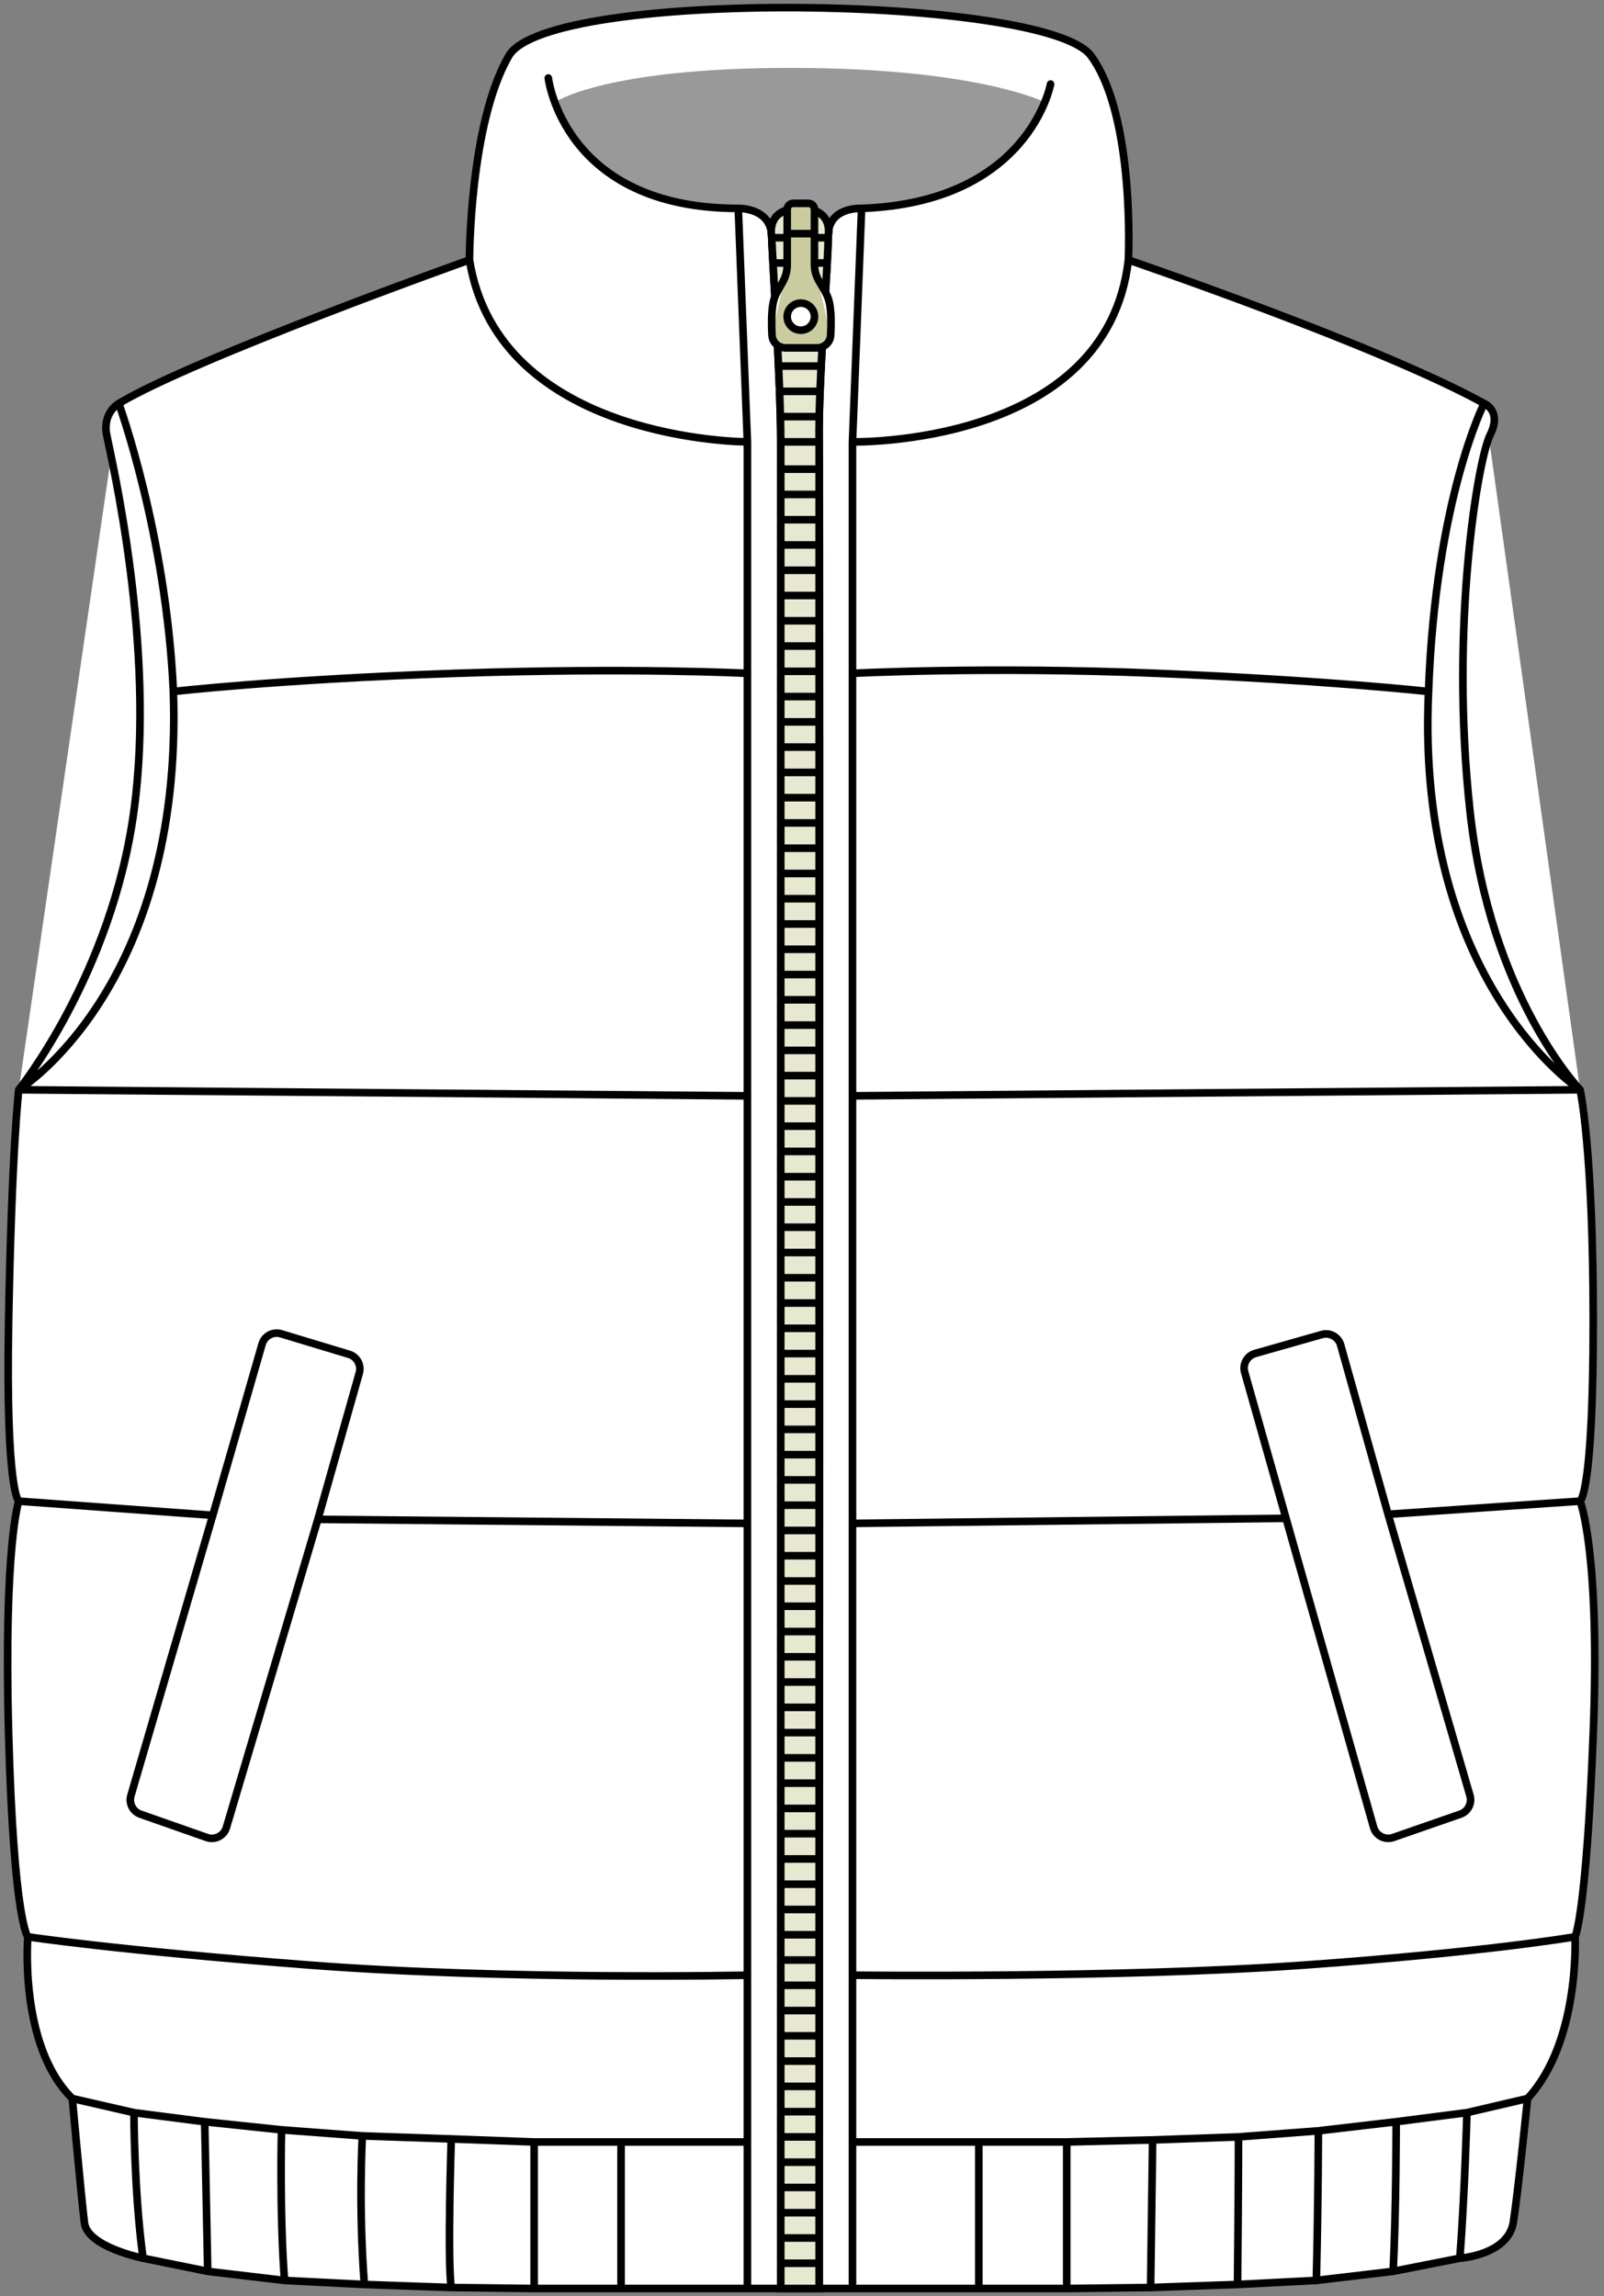 <svg width="211" height="302" viewBox="0 0 211 302" fill="white" xmlns="http://www.w3.org/2000/svg">
<rect x="0" y="0" width="211" height="302" fill="#808080" stroke="none"/>
<path d="M98.315 301H81.697H70.264L59.363 300.867L47.93 300.468L37.428 299.936L27.325 298.74L18.817 297.012C18.817 297.012 11.505 295.549 11.106 292.359C10.707 289.168 9.511 276.007 9.511 276.007C2.465 269.094 3.662 254.737 3.662 254.737C3.662 254.737 1.8 252.743 1.136 228.016C0.471 203.289 2.465 197.44 2.465 197.44C2.465 197.44 0.737 196.243 1.136 173.777C1.534 151.31 2.465 143.333 2.465 143.333C2.465 143.333 14.695 128.178 17.62 106.642C20.545 85.106 14.597 60.113 14.031 57.188C13.465 54.264 15.626 53.067 15.626 53.067C25.597 47.085 61.756 34.19 61.756 34.19C61.756 34.19 61.756 16.243 66.941 7.336C72.126 -1.571 137.665 -0.64 143.514 7.336C149.363 15.312 148.433 34.19 148.433 34.19C148.433 34.19 181.535 45.49 195.228 53.067C195.228 53.067 197.621 53.998 196.025 57.188C194.43 60.379 190.708 82.181 193.367 106.642C196.025 131.103 207.857 143.333 207.857 143.333C207.857 143.333 209.585 151.044 209.585 173.777C209.585 196.509 207.857 197.44 207.857 197.44C207.857 197.44 210.516 204.087 209.585 228.016C208.654 251.945 207.192 254.737 207.192 254.737C207.192 254.737 207.857 268.563 200.944 276.007C200.944 276.007 199.748 287.839 199.083 292.226C198.418 296.613 192.037 297.012 192.037 297.012L183.263 298.74L173.16 299.936L162.79 300.468L151.358 300.867L140.324 301H128.758H112.14H107.753H102.702H98.315Z" />
<path d="M98.315 301H81.697M98.315 301V281.724M98.315 301H102.702M112.14 301H128.758M112.14 301V281.724M112.14 301H107.753M81.697 301H70.264M81.697 301V281.724M9.511 276.007C9.511 276.007 10.707 289.168 11.106 292.359C11.505 295.549 18.817 297.012 18.817 297.012M9.511 276.007C2.465 269.094 3.662 254.737 3.662 254.737M9.511 276.007L17.62 277.868M98.315 281.724H81.697M98.315 281.724V259.789M128.758 301H140.324M128.758 301V281.724M200.944 276.007C200.944 276.007 199.748 287.839 199.083 292.226C198.418 296.613 192.037 297.012 192.037 297.012M200.944 276.007C207.857 268.563 207.192 254.737 207.192 254.737M200.944 276.007L192.968 277.868M112.14 281.724H128.758M112.14 281.724V259.789M81.697 281.724H70.264M98.315 259.789C98.315 259.789 66.675 260.453 40.752 258.459C14.829 256.465 3.662 254.737 3.662 254.737M98.315 259.789V200.365M3.662 254.737C3.662 254.737 1.8 252.743 1.136 228.016C0.471 203.289 2.465 197.44 2.465 197.44M2.465 197.44L27.989 199.301M2.465 197.44C2.465 197.44 0.737 196.243 1.136 173.777C1.534 151.31 2.465 143.333 2.465 143.333M98.315 200.365L41.815 199.833M98.315 200.365V144.131M128.758 281.724H140.324M112.14 259.789C112.14 259.789 147.369 260.187 171.564 258.459C195.759 256.731 207.192 254.737 207.192 254.737M112.14 259.789V200.365M207.192 254.737C207.192 254.737 208.654 251.945 209.585 228.016C210.516 204.087 207.857 197.44 207.857 197.44M112.14 200.365L169.171 199.7M112.14 200.365V144.131M207.857 197.44L182.598 199.168M207.857 197.44C207.857 197.44 209.585 196.509 209.585 173.777C209.585 151.044 207.857 143.333 207.857 143.333M169.171 199.7L163.733 180.485C163.433 179.423 164.049 178.318 165.111 178.016L173.888 175.522C174.953 175.219 176.061 175.84 176.36 176.906L182.598 199.168M169.171 199.7L180.691 240.334C181.005 241.441 182.185 242.055 183.271 241.678L192.103 238.61C193.109 238.261 193.665 237.184 193.367 236.162L182.598 199.168M112.14 144.131L159.999 143.732L207.857 143.333M112.14 144.131V88.562M41.815 199.833L29.784 240.36C29.458 241.456 28.282 242.056 27.204 241.678L18.479 238.614C17.475 238.262 16.923 237.187 17.221 236.167L27.989 199.301M41.815 199.833L47.262 180.586C47.559 179.537 46.961 178.442 45.916 178.127L36.975 175.426C35.908 175.104 34.783 175.716 34.474 176.787L27.989 199.301M98.315 144.131L50.39 143.732L2.465 143.333M98.315 144.131V88.562M2.465 143.333C2.465 143.333 24.134 130.039 22.805 90.955M2.465 143.333C2.465 143.333 14.695 128.178 17.62 106.642C20.545 85.106 14.597 60.113 14.031 57.188C13.465 54.264 15.626 53.067 15.626 53.067M207.857 143.333C207.857 143.333 186.188 129.375 187.916 90.955M207.857 143.333C207.857 143.333 196.025 131.103 193.367 106.642C190.708 82.181 194.43 60.379 196.025 57.188C197.621 53.998 195.228 53.067 195.228 53.067M112.14 88.562C112.14 88.562 129.688 87.632 152.288 88.562C174.888 89.493 187.916 90.955 187.916 90.955M112.14 88.562V58.119M98.315 88.562C98.315 88.562 83.159 87.765 59.895 88.562C36.631 89.36 22.805 90.955 22.805 90.955M98.315 88.562V58.119M22.805 90.955C21.874 70.216 15.626 53.067 15.626 53.067M187.916 90.955C188.847 65.564 195.228 53.067 195.228 53.067M112.14 58.119C112.14 58.119 145.641 58.784 148.433 34.19M112.14 58.119L113.337 27.41M98.315 58.119C98.315 58.119 65.611 58.119 61.756 34.19M98.315 58.119L97.118 27.41M61.756 34.19C61.756 34.19 25.597 47.085 15.626 53.067M61.756 34.19C61.756 34.19 61.756 16.243 66.941 7.336C72.126 -1.571 137.665 -0.64 143.514 7.336C149.363 15.312 148.433 34.19 148.433 34.19M148.433 34.19C148.433 34.19 181.535 45.49 195.228 53.067M72.126 10.261C72.126 10.261 74.12 27.41 97.118 27.41M113.337 27.41C135.405 26.612 138.197 11.058 138.197 11.058M113.337 27.41C113.337 27.41 108.95 27.144 108.95 30.999M97.118 27.41C97.118 27.41 101.372 27.277 101.505 30.999M70.264 301L59.363 300.867M70.264 301V281.724M140.324 301L151.358 300.867M140.324 301V281.724M59.363 300.867L47.93 300.468M59.363 300.867C58.831 297.411 59.363 281.325 59.363 281.325M151.358 300.867L162.79 300.468M151.358 300.867L151.623 281.458M162.79 300.468L173.16 299.936M162.79 300.468C162.923 287.839 162.923 281.059 162.923 281.059M47.93 300.468L37.428 299.936M47.93 300.468C47.133 290.099 47.665 280.926 47.665 280.926M173.16 299.936L183.263 298.74M173.16 299.936C173.426 288.902 173.426 280.261 173.426 280.261M183.263 298.74L192.037 297.012M183.263 298.74C183.662 291.029 183.662 279.065 183.662 279.065M192.037 297.012C192.702 288.238 192.968 277.868 192.968 277.868M18.817 297.012L27.325 298.74M18.817 297.012C17.62 288.238 17.62 277.868 17.62 277.868M27.325 298.74L37.428 299.936M27.325 298.74L26.926 279.065M37.428 299.936C36.764 291.295 37.029 280.128 37.029 280.128M140.324 281.724L151.623 281.458M70.264 281.724L59.363 281.325M59.363 281.325L47.665 280.926M47.665 280.926L37.029 280.128M37.029 280.128L26.926 279.065M26.926 279.065L17.62 277.868M151.623 281.458L162.923 281.059M162.923 281.059L173.426 280.261M173.426 280.261L183.662 279.065M183.662 279.065L192.968 277.868M102.702 301H107.753M102.702 301C102.702 301 102.702 66.228 102.702 58.119C102.702 50.01 101.638 34.722 101.505 30.999M107.753 301C107.753 301 107.886 65.962 107.753 58.119C107.62 50.276 108.95 34.855 108.95 30.999M108.95 30.999C108.95 30.999 109.747 27.41 105.227 27.41C100.708 27.41 101.505 30.999 101.505 30.999" stroke="black" stroke-linecap="round"/>
<path d="M101.451 30.443C101.48 30.618 101.498 30.803 101.505 30.999C101.505 30.999 101.456 30.777 101.451 30.443C100.937 27.29 97.118 27.41 97.118 27.41C80.459 27.41 74.82 18.412 72.978 13.451C72.978 13.451 79.437 8.931 104.031 8.931C128.625 8.931 137.436 13.451 137.436 13.451C135.639 17.846 129.95 26.809 113.337 27.41C113.337 27.41 109.501 27.177 109.003 30.299C109.014 30.712 108.95 30.999 108.95 30.999C108.95 30.749 108.968 30.516 109.003 30.299C108.975 29.255 108.468 27.41 105.227 27.41C101.832 27.41 101.437 29.436 101.451 30.443Z" fill="black" fill-opacity="0.4"/>
<path d="M107.753 301H102.702V297.677L102.702 294.353L102.702 291.03L102.702 287.706L102.702 284.383L102.702 281.059L102.702 277.736L102.702 274.412L102.702 271.089L102.702 267.765L102.702 264.442L102.702 261.118L102.702 257.795L102.702 254.471L102.702 251.148L102.702 247.824L102.702 244.501L102.702 241.177L102.702 237.854L102.702 234.53L102.702 231.206L102.702 227.883L102.702 224.56L102.702 221.236L102.702 217.913L102.702 214.589L102.702 211.266L102.702 207.942L102.702 204.619L102.702 201.295L102.702 197.972L102.702 194.648L102.702 191.325L102.702 188.001L102.702 184.678L102.702 181.354L102.702 178.03L102.702 174.707L102.702 171.383L102.702 168.06L102.702 164.737L102.702 161.413L102.702 158.09L102.702 154.766L102.702 151.443L102.702 148.119L102.702 144.796L102.702 141.472L102.702 138.149L102.702 134.825L102.702 131.502L102.702 128.178L102.702 124.854L102.702 121.531L102.702 118.207L102.702 114.884L102.702 111.561L102.702 108.237L102.702 104.914L102.702 101.59L102.702 98.266L102.702 94.943L102.702 91.62L102.702 88.296L102.702 84.973L102.702 81.649L102.702 78.326L102.702 75.002L102.702 71.679L102.702 68.355L102.702 65.032L102.702 61.709L102.702 58.119C102.702 57.111 102.685 55.991 102.656 54.796C102.63 53.739 102.595 52.622 102.552 51.472C102.512 50.388 102.465 49.273 102.414 48.149C102.363 47.044 102.309 45.929 102.253 44.826C102.191 43.607 102.126 42.401 102.062 41.236C101.999 40.08 101.936 38.963 101.876 37.913C101.807 36.703 101.743 35.582 101.687 34.59C101.609 33.186 101.547 32.04 101.516 31.267C101.512 31.172 101.508 31.083 101.505 31C101.505 31 100.708 27.41 105.228 27.41C109.747 27.41 108.95 31 108.95 31C108.95 31.083 108.949 31.172 108.948 31.267C108.938 32.05 108.887 33.195 108.81 34.59C108.756 35.584 108.689 36.705 108.615 37.913C108.551 38.964 108.482 40.081 108.412 41.236C108.341 42.403 108.269 43.608 108.199 44.826C108.136 45.931 108.075 47.045 108.02 48.149C107.963 49.275 107.912 50.39 107.87 51.472C107.825 52.626 107.79 53.743 107.768 54.796C107.743 56 107.736 57.121 107.753 58.119L107.754 61.709L107.754 65.032L107.754 68.355L107.754 71.679L107.754 75.002L107.754 78.326L107.754 81.649L107.754 84.973L107.754 88.296L107.754 91.62L107.754 94.943L107.754 98.266L107.754 101.59L107.754 104.914L107.754 108.237L107.754 111.561L107.754 114.884L107.754 118.207L107.754 121.531L107.754 124.854L107.754 128.178L107.754 131.502L107.754 134.825L107.754 138.149L107.754 141.472L107.753 144.796L107.753 148.119L107.753 151.443L107.754 154.766L107.753 158.09L107.753 161.413L107.753 164.737L107.754 168.06L107.753 171.383L107.753 174.707L107.753 178.03L107.754 181.354L107.753 184.678L107.753 188.001L107.753 191.325L107.753 194.648L107.753 197.972L107.753 201.295L107.753 204.619L107.753 207.942L107.753 211.266L107.753 214.589L107.753 217.913L107.753 221.236L107.753 224.56L107.753 227.883L107.753 231.206L107.753 234.53L107.753 237.854L107.753 241.177L107.753 244.501L107.753 247.824L107.753 251.148L107.753 254.471L107.753 257.795L107.753 261.118L107.753 264.442L107.753 267.765L107.753 271.089L107.753 274.412L107.753 277.736L107.753 281.059L107.753 284.383L107.753 287.706L107.753 291.03L107.753 294.353L107.753 297.677L107.753 301Z" fill="#E7E8D0"/>
<path d="M102.702 58.119L102.702 61.709M102.702 58.119H107.753M102.702 58.119C102.702 57.111 102.685 55.991 102.656 54.796M107.753 58.119L107.754 61.709M107.753 58.119C107.736 57.121 107.743 56 107.768 54.796M102.702 297.677V301H107.753L107.753 297.677M102.702 297.677H107.753M102.702 297.677L102.702 294.353M107.753 297.677L107.753 294.353M102.702 294.353H107.753M102.702 294.353L102.702 291.03M107.753 294.353L107.753 291.03M102.702 291.03H107.753M102.702 291.03L102.702 287.706M107.753 291.03L107.753 287.706M102.702 287.706H107.753M102.702 287.706L102.702 284.383M107.753 287.706L107.753 284.383M102.702 284.383H107.753M102.702 284.383L102.702 281.059M107.753 284.383L107.753 281.059M102.702 281.059H107.753M102.702 281.059L102.702 277.736M107.753 281.059L107.753 277.736M102.702 277.736H107.753M102.702 277.736L102.702 274.412M107.753 277.736L107.753 274.412M102.702 274.412H107.753M102.702 274.412L102.702 271.089M107.753 274.412L107.753 271.089M102.702 271.089H107.753M102.702 271.089L102.702 267.765M107.753 271.089L107.753 267.765M102.702 267.765H107.753M102.702 267.765L102.702 264.442M107.753 267.765L107.753 264.442M102.702 264.442H107.753M102.702 264.442L102.702 261.118M107.753 264.442L107.753 261.118M102.702 261.118H107.753M102.702 261.118L102.702 257.795M107.753 261.118L107.753 257.795M102.702 257.795H107.753M102.702 257.795L102.702 254.471M107.753 257.795L107.753 254.471M102.702 254.471H107.753M102.702 254.471L102.702 251.148M107.753 254.471L107.753 251.148M102.702 251.148H107.753M102.702 251.148L102.702 247.824M107.753 251.148L107.753 247.824M102.702 247.824H107.753M102.702 247.824L102.702 244.501M107.753 247.824L107.753 244.501M102.702 244.501H107.753M102.702 244.501L102.702 241.177M107.753 244.501L107.753 241.177M102.702 241.177H107.753M102.702 241.177L102.702 237.854M107.753 241.177L107.753 237.854M102.702 237.854H107.753M102.702 237.854L102.702 234.53M107.753 237.854L107.753 234.53M102.702 234.53H107.753M102.702 234.53L102.702 231.206M107.753 234.53L107.753 231.206M102.702 231.206H107.753M102.702 231.206L102.702 227.883M107.753 231.206L107.753 227.883M102.702 227.883H107.753M102.702 227.883L102.702 224.56M107.753 227.883L107.753 224.56M102.702 224.56H107.753M102.702 224.56L102.702 221.236M107.753 224.56L107.753 221.236M102.702 221.236H107.753M102.702 221.236L102.702 217.913M107.753 221.236L107.753 217.913M102.702 217.913H107.753M102.702 217.913L102.702 214.589M107.753 217.913L107.753 214.589M102.702 214.589H107.753M102.702 214.589L102.702 211.266M107.753 214.589L107.753 211.266M102.702 211.266H107.753M102.702 211.266L102.702 207.942M107.753 211.266L107.753 207.942M102.702 207.942H107.753M102.702 207.942L102.702 204.619M107.753 207.942L107.753 204.619M102.702 204.619H107.753M102.702 204.619L102.702 201.295M107.753 204.619L107.753 201.295M102.702 201.295H107.753M102.702 201.295L102.702 197.972M107.753 201.295L107.753 197.972M102.702 197.972H107.753M102.702 197.972L102.702 194.648M107.753 197.972L107.753 194.648M102.702 194.648H107.753M102.702 194.648L102.702 191.325M107.753 194.648L107.753 191.325M102.702 191.325H107.753M102.702 191.325L102.702 188.001M107.753 191.325L107.753 188.001M102.702 188.001H107.753M102.702 188.001L102.702 184.678M107.753 188.001L107.753 184.678M102.702 184.678H107.753M102.702 184.678L102.702 181.354M107.753 184.678L107.754 181.354M102.702 181.354H107.754M102.702 181.354L102.702 178.03M107.754 181.354L107.753 178.03M102.702 178.03H107.753M102.702 178.03L102.702 174.707M107.753 178.03L107.753 174.707M102.702 174.707H107.753M102.702 174.707L102.702 171.383M107.753 174.707L107.753 171.383M102.702 171.383H107.753M102.702 171.383L102.702 168.06M107.753 171.383L107.754 168.06M102.702 168.06H107.754M102.702 168.06L102.702 164.737M107.754 168.06L107.753 164.737M102.702 164.737H107.753M102.702 164.737L102.702 161.413M107.753 164.737L107.753 161.413M102.702 161.413H107.753M102.702 161.413L102.702 158.09M107.753 161.413L107.753 158.09M102.702 158.09H107.753M102.702 158.09L102.702 154.766M107.753 158.09L107.754 154.766M102.702 154.766H107.754M102.702 154.766L102.702 151.443M107.754 154.766L107.753 151.443M102.702 151.443H107.753M102.702 151.443L102.702 148.119M107.753 151.443L107.753 148.119M102.702 148.119H107.753M102.702 148.119L102.702 144.796M107.753 148.119L107.753 144.796M102.702 144.796H107.753M102.702 144.796L102.702 141.472M107.753 144.796L107.754 141.472M102.702 141.472H107.754M102.702 141.472L102.702 138.149M107.754 141.472L107.754 138.149M102.702 138.149H107.754M102.702 138.149L102.702 134.825M107.754 138.149L107.754 134.825M102.702 134.825H107.754M102.702 134.825L102.702 131.502M107.754 134.825L107.754 131.502M102.702 131.502H107.754M102.702 131.502L102.702 128.178M107.754 131.502L107.754 128.178M102.702 128.178H107.754M102.702 128.178L102.702 124.854M107.754 128.178L107.754 124.854M102.702 124.854H107.754M102.702 124.854L102.702 121.531M107.754 124.854L107.754 121.531M102.702 121.531H107.754M102.702 121.531L102.702 118.207M107.754 121.531L107.754 118.207M102.702 118.207H107.754M102.702 118.207L102.702 114.884M107.754 118.207L107.754 114.884M102.702 114.884H107.754M102.702 114.884L102.702 111.561M107.754 114.884L107.754 111.561M102.702 111.561H107.754M102.702 111.561L102.702 108.237M107.754 111.561L107.754 108.237M102.702 108.237H107.754M102.702 108.237L102.702 104.914M107.754 108.237L107.754 104.914M102.702 104.914H107.754M102.702 104.914L102.702 101.59M107.754 104.914L107.754 101.59M102.702 101.59H107.754M102.702 101.59L102.702 98.266M107.754 101.59L107.754 98.266M102.702 98.266H107.754M102.702 98.266L102.702 94.943M107.754 98.266L107.754 94.943M102.702 94.943H107.754M102.702 94.943L102.702 91.62M107.754 94.943L107.754 91.62M102.702 91.62H107.754M102.702 91.62L102.702 88.296M107.754 91.62L107.754 88.296M102.702 88.296H107.754M102.702 88.296L102.702 84.973M107.754 88.296L107.754 84.973M102.702 84.973H107.754M102.702 84.973L102.702 81.649M107.754 84.973L107.754 81.649M102.702 81.649H107.754M102.702 81.649L102.702 78.326M107.754 81.649L107.754 78.326M102.702 78.326H107.754M102.702 78.326L102.702 75.002M107.754 78.326L107.754 75.002M102.702 75.002H107.754M102.702 75.002L102.702 71.679M107.754 75.002L107.754 71.679M102.702 71.679H107.754M102.702 71.679L102.702 68.355M107.754 71.679L107.754 68.355M102.702 68.355H107.754M102.702 68.355L102.702 65.032M107.754 68.355L107.754 65.032M102.702 65.032H107.754M102.702 65.032L102.702 61.709M107.754 65.032L107.754 61.709M102.702 61.709H107.754M102.656 54.796L107.768 54.796M102.656 54.796C102.63 53.739 102.595 52.622 102.552 51.472M107.768 54.796C107.79 53.743 107.825 52.626 107.87 51.472M102.552 51.472H107.87M102.552 51.472C102.512 50.388 102.465 49.273 102.414 48.149M107.87 51.472C107.912 50.39 107.963 49.275 108.02 48.149M102.414 48.149H108.02M102.414 48.149C102.363 47.044 102.309 45.929 102.253 44.826M108.02 48.149C108.075 47.045 108.136 45.931 108.199 44.826M102.253 44.826H108.199M102.253 44.826C102.191 43.607 102.126 42.401 102.062 41.236M108.199 44.826C108.269 43.608 108.341 42.403 108.412 41.236M102.062 41.236H108.412M102.062 41.236C101.999 40.08 101.936 38.963 101.876 37.913M108.412 41.236C108.482 40.081 108.551 38.964 108.615 37.913M101.876 37.913H108.615M101.876 37.913C101.807 36.703 101.743 35.582 101.687 34.59M108.615 37.913C108.689 36.705 108.756 35.584 108.81 34.59M101.687 34.59H108.81M101.687 34.59C101.609 33.186 101.547 32.04 101.516 31.267M108.81 34.59C108.887 33.195 108.938 32.05 108.948 31.267M101.516 31.267H108.948M101.516 31.267C101.512 31.172 101.508 31.083 101.505 31C101.505 31 100.708 27.41 105.228 27.41C109.747 27.41 108.95 31 108.95 31C108.95 31.083 108.949 31.172 108.948 31.267" stroke="black" stroke-linecap="round" fill="none" />
<path fill-rule="evenodd" clip-rule="evenodd" d="M103.349 45.755H107.475C108.416 45.755 109.208 45.053 109.265 44.114C109.34 42.873 109.372 41.172 109.123 39.906C108.94 38.972 108.521 38.285 108.116 37.62C107.619 36.805 107.141 36.022 107.141 34.854V30.733V27.543C107.141 27.102 106.784 26.745 106.344 26.745H104.35C103.909 26.745 103.552 27.102 103.552 27.543V30.733V34.854C103.552 36.117 103.091 36.9 102.618 37.705C102.243 38.342 101.861 38.993 101.691 39.906C101.456 41.17 101.485 42.864 101.556 44.103C101.61 45.047 102.404 45.755 103.349 45.755ZM105.35 43.431C104.357 43.433 103.544 42.627 103.552 41.634C103.56 40.649 104.365 39.864 105.35 39.865C106.333 39.867 107.134 40.651 107.141 41.634C107.149 42.625 106.341 43.429 105.35 43.431Z" fill="#CACCA0"/>
<path d="M107.141 30.733C107.141 30.733 107.141 33.259 107.141 34.854M107.141 30.733H103.552M107.141 30.733V27.543M107.141 30.733V34.854M103.552 34.854C103.552 33.245 103.552 30.733 103.552 30.733M103.552 34.854V30.733M103.552 34.854C103.552 36.117 103.091 36.9 102.618 37.705C102.243 38.342 101.861 38.993 101.691 39.906C101.456 41.17 101.485 42.864 101.556 44.103M107.141 34.854C107.141 36.022 107.619 36.805 108.116 37.62C108.521 38.285 108.94 38.972 109.123 39.906C109.372 41.172 109.34 42.873 109.265 44.114M103.552 30.733V27.543M107.475 45.755H103.349M107.475 45.755C108.416 45.755 109.208 45.053 109.265 44.114M107.475 45.755V45.755C108.416 45.755 109.208 45.053 109.265 44.114V44.114M103.349 45.755C102.404 45.755 101.61 45.047 101.556 44.103M103.349 45.755V45.755C102.404 45.755 101.61 45.047 101.556 44.103V44.103M103.552 27.543C103.552 27.102 103.909 26.745 104.35 26.745M103.552 27.543V27.543C103.552 27.102 103.909 26.745 104.35 26.745V26.745M104.35 26.745H106.344M106.344 26.745C106.784 26.745 107.141 27.102 107.141 27.543M106.344 26.745V26.745C106.784 26.745 107.141 27.102 107.141 27.543V27.543M107.141 41.634C107.149 42.625 106.341 43.429 105.35 43.431C104.357 43.433 103.544 42.627 103.552 41.634C103.56 40.649 104.365 39.864 105.35 39.865C106.333 39.867 107.134 40.651 107.141 41.634Z" stroke="black" stroke-linecap="round"/>
</svg>
